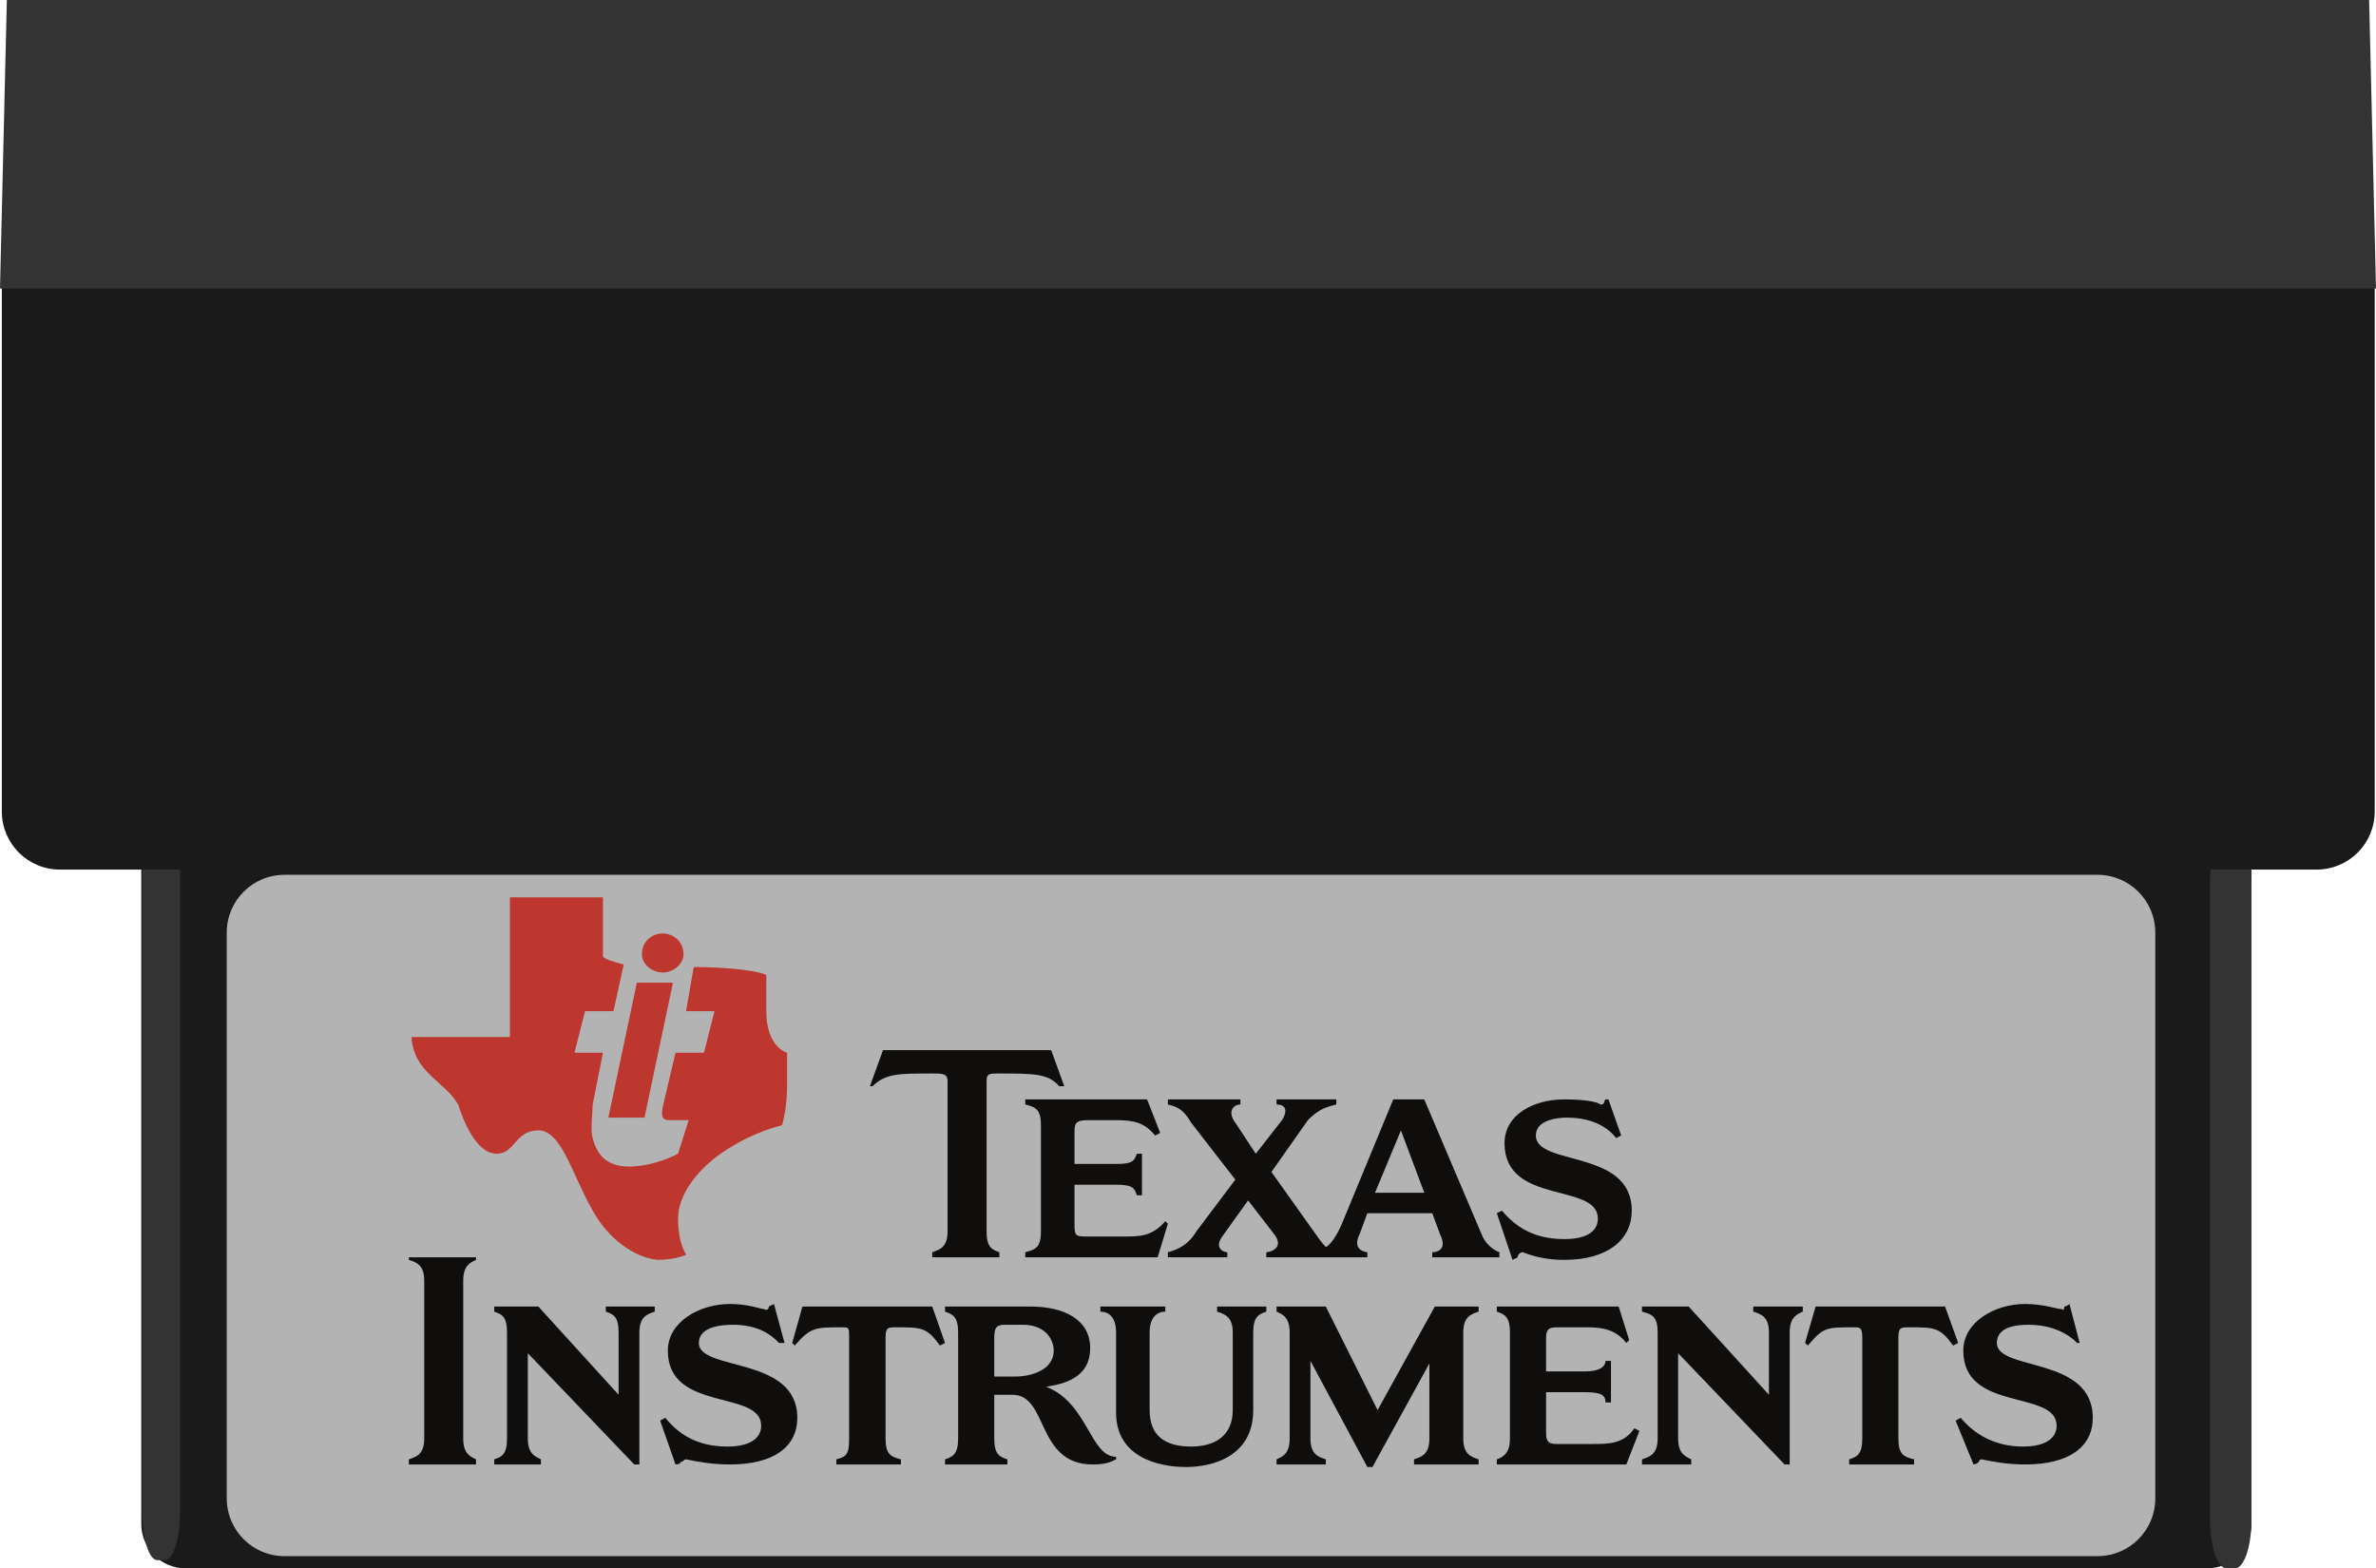 <svg height="17.163mm" viewBox="0 0 25.998 17.163" width="25.998mm" xmlns="http://www.w3.org/2000/svg"><path d="m2.033 8.767h22.115c.27 0 .487.217.487.487v7.422c0 .27-.217.487-.487.487h-22.115c-.27 0-.487-.217-.487-.487v-7.422c0-.27.217-.487.487-.487z" fill="#1a1a1a" stroke-width=".065"/><path d="m1.722 9.046h.083c.092 0 .165.236.165.53v6.967c0 .294-.074.53-.165.53h-.083c-.092 0-.165-.236-.165-.53v-6.967c0-.294.074-.53.165-.53z" fill="#333" stroke-width=".077"/><path d="m24.363 9.136h.091c.1 0 .181.236.181.53v6.967c0 .294-.081.53-.181.53h-.091c-.1 0-.181-.236-.181-.53v-6.967c0-.294.081-.53.181-.53z" fill="#333" stroke-width=".081"/><path d="m.657 2.107h24.69c.353 0 .637.284.637.637v6.135c0 .353-.284.637-.637.637h-24.69c-.353 0-.637-.284-.637-.637v-6.135c0-.353.284-.637.637-.637z" fill="#1a1a1a" stroke-width=".071"/><path d="m.075 0h25.848l.075 3.157h-25.998z" fill="#333" stroke-width=".056"/><path d="m3.114 9.573h19.836c.351 0 .633.283.633.633v6.19c0 .351-.283.633-.633.633h-19.836c-.351 0-.633-.283-.633-.633v-6.19c0-.351.283-.633.633-.633z" fill="#b3b3b3" stroke-width=".066"/><g fill-rule="evenodd" transform="matrix(.026 0 0 .026 -29.956 29.765)"><path d="m1444.108-737.793c11.975 0 26.237 1.211 30.542 3.364v15.204c0 15.338 8.746 17.491 8.746 17.491v14.127c0 9.822-2.153 16.415-2.153 16.415-4.44 1.076-15.338 4.306-27.313 13.051-8.745 6.593-16.415 16.415-16.415 26.237 0 6.458 1.076 10.898 3.364 15.204 0 0-4.44 2.153-12.109 2.153-9.688-1.076-20.586-8.746-27.179-20.72-8.746-15.204-13.051-33.771-22.873-33.771-9.822 0-9.822 9.822-17.491 9.822-8.746 0-14.128-14.127-16.28-20.72-5.516-9.822-18.567-13.051-19.644-28.39h41.441c0-22.873 0-35.924 0-58.797h39.154v25.026c1.211 1.076 4.44 2.153 8.746 3.229l-4.306 19.644h-11.975l-4.44 17.491h11.975l-4.306 21.797c0 3.229-1.077 10.898 0 14.127 2.153 8.746 7.669 11.975 15.204 11.975 10.898 0 20.72-5.382 20.72-5.382l4.44-14.127c-2.153 0-5.517 0-7.669 0-2.153 0-4.306 0-3.229-5.516l5.382-22.873h11.975l4.44-17.491h-11.975z" fill="#be372f"/><path d="m1420.158-731.201h15.204l-11.975 56.779h-15.204z" fill="#be372f"/><path d="m1431.056-751.921c4.306 0 8.746 3.229 8.746 8.746 0 4.306-4.44 7.669-8.746 7.669-4.44 0-8.746-3.364-8.746-7.669 0-5.516 4.306-8.746 8.746-8.746" fill="#be372f"/><g fill="#0f0e0c"><path d="m1810.481-682.091c8.746 0 14.127 1.076 15.204 2.153 2.153 0 1.076-1.076 2.153-2.153h1.211l5.382 15.204-2.153 1.076c-3.229-4.306-9.822-8.611-20.72-8.611-4.306 0-13.051 1.076-13.051 7.535 0 13.051 40.364 5.516 40.364 31.619 0 11.975-9.822 20.72-28.39 20.72-6.593 0-11.975-1.076-17.491-3.229-1.077 0-2.153 1.076-2.153 2.153l-2.153 1.076-6.593-19.644 2.153-1.076c5.516 6.593 13.185 11.975 26.237 11.975 10.898 0 14.127-4.306 14.127-8.611 0-15.338-39.288-5.516-39.288-31.753 0-11.975 12.109-18.433 25.161-18.433"/><path d="m1583.633-615.624v-2.153c4.44-1.076 6.593-2.153 6.593-8.746v-44.67c0-6.593-2.153-7.669-6.593-8.746v-2.153h51.263l5.516 14.127-2.153 1.076c-4.44-5.382-8.746-6.458-16.415-6.458-1.077 0-11.975 0-11.975 0-4.44 0-5.516 1.076-5.516 4.306v14.127h17.491c6.593 0 7.669-1.076 8.746-4.306h2.153v17.491h-2.153c-1.077-3.364-2.153-4.44-8.746-4.44h-17.491v17.491c0 4.306 1.076 4.306 5.516 4.306h15.204c6.593 0 11.975 0 17.491-6.458l1.077 1.076-4.305 14.128z"/><path d="m1567.353-626.523c0 6.593 2.153 7.669 5.382 8.746v2.153h-28.255v-2.153c3.229-1.076 6.459-2.153 6.459-8.746v-63.237c0-3.229-2.153-3.229-6.459-3.229-14.262 0-19.644 0-25.16 5.382h-1.077l5.517-15.204h70.772l5.516 15.204h-2.153c-4.44-5.382-10.898-5.382-25.16-5.382-4.306 0-5.382 0-5.382 3.229z"/><path d="m1672.031-648.319-18.568-23.949c-3.229-5.516-5.516-6.593-9.822-7.669v-2.153h30.542v2.153c-3.229 0-5.516 3.229-2.153 7.669l8.611 13.051 11.033-14.127c2.153-3.364 2.153-6.593-2.287-6.593v-2.153h25.161v2.153c-4.44 1.076-7.67 2.153-11.975 6.593l-15.338 21.797 18.568 26.102c2.153 3.229 4.305 5.516 4.305 5.516s3.364-1.076 7.669-11.975l20.72-50.186h13.051l24.084 56.645c1.077 3.229 4.305 6.593 7.535 7.669v2.153h-28.255v-2.153c2.153 0 6.458-1.076 3.229-7.669l-3.229-8.746h-27.313l-3.229 8.746c-3.364 6.593 2.153 7.669 3.229 7.669v2.153h-42.517v-2.153c2.153 0 7.669-2.153 3.229-7.669l-10.898-14.127-10.898 15.204c-3.229 4.44 0 6.593 2.153 6.593v2.153h-25.026v-2.153c4.306-1.076 8.746-3.229 11.975-8.746zm69.696-20.72-10.898 26.237h20.72z"/><path d="m1330.684-605.802c0-6.593-3.229-7.669-6.458-8.746v-1.076h28.255v1.076c-2.153 1.076-5.382 2.153-5.382 8.746v66.466c0 6.593 3.229 7.669 5.382 8.746v2.153h-28.255v-2.153c3.229-1.076 6.458-2.153 6.458-8.746z"/><path d="m1421.235-528.437h-2.153l-44.804-46.823v35.924c0 6.593 3.364 7.669 5.517 8.746v2.153h-19.644v-2.153c3.229-1.076 5.382-2.153 5.382-8.746v-44.67c0-6.593-2.153-7.669-5.382-8.746v-2.153h18.568l33.772 37.135v-26.237c0-6.593-2.153-7.669-5.382-8.746v-2.153h20.586v2.153c-3.229 1.076-6.458 2.153-6.458 8.746z"/><path d="m1679.566-551.311c0 19.644-17.357 23.949-28.255 23.949-11.974 0-29.466-4.306-29.466-22.873v-33.771c0-6.593-3.229-8.746-6.593-8.746v-2.153h27.313v2.153c-3.229 0-6.593 2.153-6.593 8.746v32.695c0 10.898 6.593 15.338 17.491 15.338 9.822 0 17.491-4.44 17.491-15.338v-32.695c0-6.593-3.364-7.669-6.593-8.746v-2.153h20.72v2.153c-3.229 1.076-5.516 2.153-5.516 8.746z"/><path d="m1509.498-581.853c0-4.306 0-4.306-3.229-4.306-10.898 0-13.052 0-19.644 7.669l-1.077-1.076 4.306-15.338h54.626l5.382 15.338-2.153 1.076c-5.516-7.669-7.669-7.669-18.568-7.669-3.229 0-4.305 0-4.305 4.306v42.517c0 6.593 2.153 7.669 6.458 8.746v2.153h-27.178v-2.153c4.306-1.076 5.382-2.153 5.382-8.746z"/><path d="m1459.446-595.98c7.534 0 13.051 2.153 14.127 2.153 2.153 1.076 2.153-1.076 2.153-1.076l2.153-1.076 4.44 16.415h-2.287c-3.229-3.364-8.611-7.669-19.51-7.669-5.516 0-14.262 1.076-14.262 7.669 0 11.975 41.441 5.382 41.441 31.484 0 12.109-9.822 19.644-28.255 19.644-7.669 0-13.186-1.076-18.568-2.153-1.076 0-1.076 1.076-2.287 1.076 0 1.076-2.153 1.076-2.153 1.076l-6.458-18.433 2.153-1.211c5.382 6.593 13.051 12.109 26.102 12.109 10.899 0 14.262-4.44 14.262-8.746 0-15.338-39.288-5.516-39.288-31.619 0-11.975 13.051-19.644 26.237-19.644"/><path d="m1767.964-539.336c0 6.593 3.229 7.669 6.458 8.746v2.153h-27.179v-2.153c3.229-1.076 6.458-2.153 6.458-8.746v-31.619l-23.949 43.593h-2.153l-23.949-44.67v32.695c0 6.593 3.229 7.669 6.458 8.746v2.153h-20.72v-2.153c2.287-1.076 5.517-2.153 5.517-8.746v-44.67c0-6.593-3.229-7.669-5.517-8.746v-2.153h20.72l21.797 43.593 24.084-43.593h18.433v2.153c-3.229 1.076-6.458 2.153-6.458 8.746z"/><path d="m1905.337-528.437h-2.153l-44.804-46.823v35.924c0 6.593 3.364 7.669 5.517 8.746v2.153h-20.721v-2.153c3.229-1.076 6.593-2.153 6.593-8.746v-44.67c0-6.593-2.287-7.669-6.593-8.746v-2.153h19.644l33.772 37.135v-26.237c0-6.593-3.229-7.669-6.593-8.746v-2.153h20.855v2.153c-2.287 1.076-5.516 2.153-5.516 8.746z"/><path d="m1782.091-528.437v-2.153c3.229-1.076 5.517-3.229 5.517-8.746v-44.67c0-6.593-2.287-7.669-5.517-8.746v-2.153h51.263l4.44 14.127-1.211 1.211c-4.306-5.516-9.822-6.593-16.28-6.593-1.076 0-13.051 0-13.051 0-3.364 0-4.44 1.076-4.44 4.306v14.262h16.415c6.458 0 8.611-2.287 8.611-4.44h2.287v17.491h-2.287c0-3.229-2.153-4.306-8.611-4.306h-16.415v17.357c0 3.364 1.077 4.44 4.44 4.44h15.204c6.593 0 13.051 0 17.491-6.593l2.153 1.076-5.516 14.128z"/><path d="m1935.879-581.853c0-4.306-1.076-4.306-3.364-4.306-11.975 0-13.051 0-19.51 7.669l-1.211-1.076 4.44-15.338h54.492l5.516 15.338-2.153 1.076c-5.517-7.669-7.669-7.669-18.568-7.669-3.364 0-4.44 0-4.44 4.306v42.517c0 6.593 2.153 7.669 6.593 8.746v2.153h-27.313v-2.153c3.364-1.076 5.516-2.153 5.516-8.746z"/><path d="m2004.498-595.98c7.67 0 13.186 2.153 15.338 2.153 1.077 1.076 1.077-1.076 1.077-1.076 1.076 0 2.153-1.076 2.153-1.076l4.305 16.415h-1.076c-3.229-3.364-9.822-7.669-20.586-7.669-5.517 0-13.186 1.076-13.186 7.669 0 11.975 40.364 5.382 40.364 31.484 0 12.109-9.822 19.644-28.39 19.644-7.534 0-13.051-1.076-18.433-2.153-1.076 0-1.076 1.076-1.076 1.076-1.211 1.076-2.287 1.076-2.287 1.076l-7.535-18.433 2.153-1.211c5.382 6.593 14.128 12.109 26.102 12.109 10.898 0 14.262-4.44 14.262-8.746 0-15.338-39.288-5.516-39.288-31.619 0-11.975 13.051-19.644 26.102-19.644"/><path d="m1585.786-594.904c14.262 0 25.161 5.516 25.161 17.491 0 13.051-11.975 15.204-18.568 16.28 17.491 6.593 18.568 29.466 29.466 29.466v1.076c-2.153 1.076-4.306 2.153-9.822 2.153-23.949 0-18.568-29.331-33.772-29.331h-7.669v18.433c0 6.593 2.153 7.669 5.516 8.746v2.153h-26.237v-2.153c3.229-1.076 5.516-2.153 5.516-8.746v-44.67c0-6.593-2.287-7.669-5.516-8.746v-2.153zm-15.204 29.466h8.746c7.669 0 16.28-3.229 16.28-10.898 0-4.44-3.229-10.898-13.052-10.898h-7.534c-3.364 0-4.44 1.076-4.44 5.382z"/></g></g></svg>
